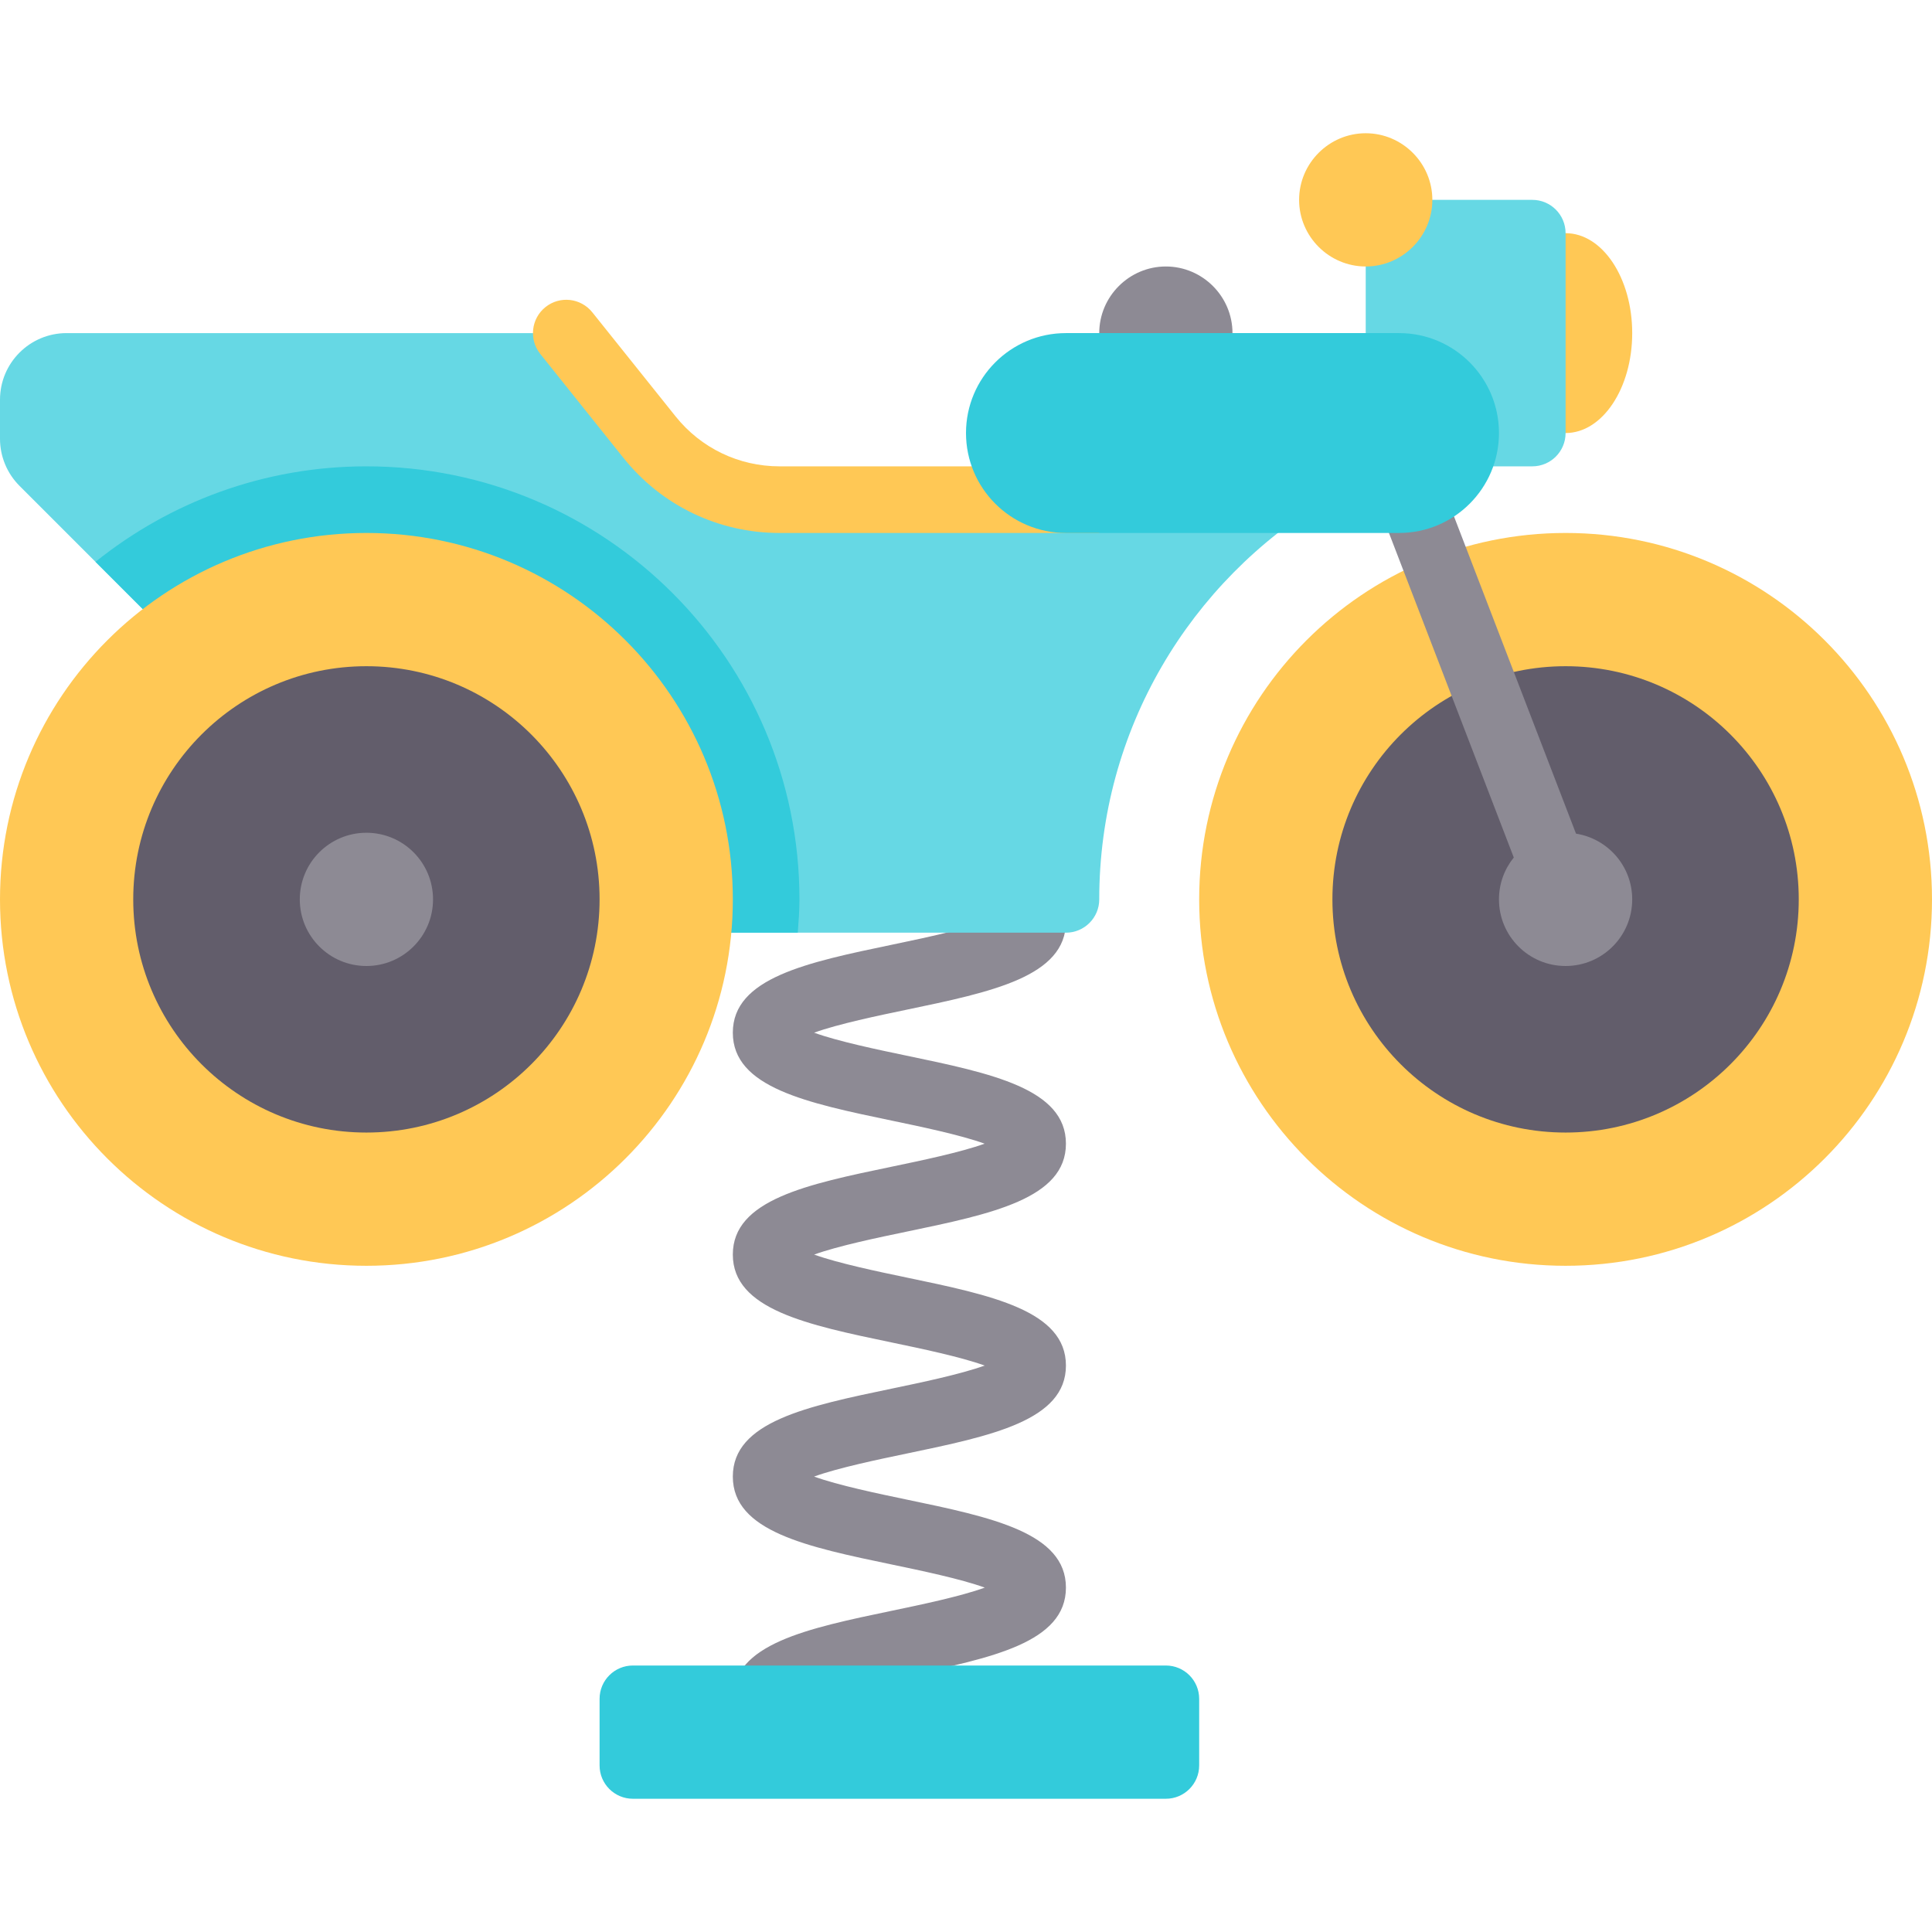 <?xml version="1.0" encoding="iso-8859-1"?>
<!-- Generator: Adobe Illustrator 19.0.0, SVG Export Plug-In . SVG Version: 6.00 Build 0)  -->
<svg version="1.1" id="Layer_1" xmlns="http://www.w3.org/2000/svg" xmlns:xlink="http://www.w3.org/1999/xlink" x="0px" y="0px"
	 viewBox="0 0 512 512" style="enable-background:new 0 0 512 512;" xml:space="preserve">
<path style="fill:#8D8A94;" d="M203.034,459.034c-4.879,0-8.828-3.953-8.828-8.828c0-14.543,19.62-18.638,42.336-23.38
	c7.242-1.508,18.094-3.776,24.431-6.091c-6.336-2.311-17.198-4.569-24.431-6.078c-22.716-4.732-42.336-8.818-42.336-23.352
	c0-14.535,19.62-18.621,42.345-23.353c7.224-1.504,18.051-3.763,24.396-6.065c-6.345-2.306-17.181-4.565-24.405-6.069
	c-22.716-4.733-42.336-8.819-42.336-23.349c0-14.526,19.62-18.607,42.336-23.332c7.224-1.504,18.044-3.754,24.388-6.051
	c-6.345-2.306-17.164-4.561-24.388-6.065c-22.716-4.733-42.336-8.819-42.336-23.349s19.62-18.616,42.336-23.349
	c9.25-1.927,24.405-5.081,28.5-8c0.879-3.944,4.405-6.892,8.612-6.892c4.879,0,8.828,3.953,8.828,8.828
	c0,14.53-19.62,18.616-42.336,23.349c-7.224,1.504-18.06,3.758-24.396,6.065c6.336,2.306,17.164,4.561,24.388,6.065
	c22.724,4.733,42.345,8.819,42.345,23.353c0,14.526-19.62,18.607-42.336,23.332c-7.224,1.5-18.044,3.75-24.388,6.051
	c6.345,2.302,17.164,4.556,24.38,6.06c22.724,4.733,42.345,8.819,42.345,23.353c0,14.53-19.62,18.616-42.336,23.349
	c-7.224,1.504-18.06,3.763-24.405,6.069c6.336,2.306,17.173,4.565,24.396,6.069c22.723,4.733,42.344,8.823,42.344,23.358
	c0,14.543-19.62,18.638-42.336,23.38c-9.25,1.931-24.414,5.095-28.491,8.018C210.776,456.077,207.25,459.034,203.034,459.034z"/>
<path style="fill:#66D8E4;" d="M291.31,238.345c0-45.037,24.171-84.331,60.169-105.931H206.593c-13.408,0-26.09-6.095-34.466-16.565
	l-22.058-27.573H17.655C7.904,88.276,0,96.18,0,105.931v10.342c0,4.683,1.86,9.174,5.172,12.484l118.414,118.415h158.897
	C287.358,247.172,291.31,243.22,291.31,238.345L291.31,238.345z"/>
<path style="fill:#33CBDB;" d="M97.103,123.586c-27.19,0-52.132,9.504-71.796,25.308l98.279,98.279h87.83
	c0.223-2.923,0.446-5.847,0.446-8.828C211.862,174.966,160.483,123.586,97.103,123.586z"/>
<path style="fill:#FFC855;" d="M414.897,141.241c-53.629,0-97.103,43.475-97.103,97.103s43.475,97.103,97.103,97.103
	S512,291.974,512,238.345S468.525,141.241,414.897,141.241z"/>
<circle style="fill:#625D6B;" cx="414.897" cy="238.345" r="61.793"/>
<g>
	<path style="fill:#8D8A94;" d="M308.966,105.931L308.966,105.931c-9.71,0-17.655-7.945-17.655-17.655l0,0
		c0-9.71,7.945-17.655,17.655-17.655l0,0c9.71,0,17.655,7.945,17.655,17.655l0,0C326.621,97.986,318.676,105.931,308.966,105.931z"
		/>
	<path style="fill:#8D8A94;" d="M417.657,220.927L379,120.418l-16.483,6.336l38.653,100.498c-2.453,3.032-3.928,6.889-3.928,11.093
		c0,9.751,7.904,17.655,17.655,17.655c9.751,0,17.655-7.904,17.655-17.655C432.552,229.536,426.093,222.254,417.657,220.927z"/>
</g>
<ellipse style="fill:#FFC855;" cx="414.897" cy="88.276" rx="17.655" ry="26.483"/>
<path style="fill:#66D8E4;" d="M370.759,123.586h35.31c4.875,0,8.828-3.953,8.828-8.828V61.793c0-4.875-3.953-8.828-8.828-8.828
	h-35.31c-4.875,0-8.828,3.953-8.828,8.828v52.966C361.931,119.634,365.884,123.586,370.759,123.586z"/>
<path style="fill:#33CBDB;" d="M308.966,476.69H167.724c-4.875,0-8.828-3.953-8.828-8.828v-17.655c0-4.875,3.953-8.828,8.828-8.828
	h141.241c4.875,0,8.828,3.953,8.828,8.828v17.655C317.793,472.737,313.841,476.69,308.966,476.69z"/>
<path style="fill:#FFC855;" d="M97.103,141.241C43.475,141.241,0,184.716,0,238.345s43.475,97.103,97.103,97.103
	s97.103-43.475,97.103-97.103S150.732,141.241,97.103,141.241z"/>
<circle style="fill:#625D6B;" cx="97.103" cy="238.345" r="61.793"/>
<circle style="fill:#8D8A94;" cx="97.103" cy="238.345" r="17.655"/>
<g>
	<path style="fill:#FFC855;" d="M361.931,70.621L361.931,70.621c-9.71,0-17.655-7.945-17.655-17.655l0,0
		c0-9.71,7.945-17.655,17.655-17.655l0,0c9.71,0,17.655,7.945,17.655,17.655l0,0C379.586,62.676,371.641,70.621,361.931,70.621z"/>
	<path style="fill:#FFC855;" d="M206.595,123.586c-10.793,0-20.836-4.828-27.569-13.25l-22.061-27.573
		c-3.052-3.806-8.595-4.436-12.414-1.379c-3.801,3.043-4.423,8.599-1.379,12.405l22.06,27.573
		c10.103,12.633,25.181,19.88,41.362,19.88h84.716v-17.655C291.31,123.586,206.595,123.586,206.595,123.586z"/>
</g>
<path style="fill:#33CBDB;" d="M370.759,141.241h-88.276c-14.626,0-26.483-11.857-26.483-26.483l0,0
	c0-14.626,11.857-26.483,26.483-26.483h88.276c14.626,0,26.483,11.857,26.483,26.483l0,0
	C397.241,129.385,385.385,141.241,370.759,141.241z"/>
<g>
</g>
<g>
</g>
<g>
</g>
<g>
</g>
<g>
</g>
<g>
</g>
<g>
</g>
<g>
</g>
<g>
</g>
<g>
</g>
<g>
</g>
<g>
</g>
<g>
</g>
<g>
</g>
<g>
</g>
</svg>
